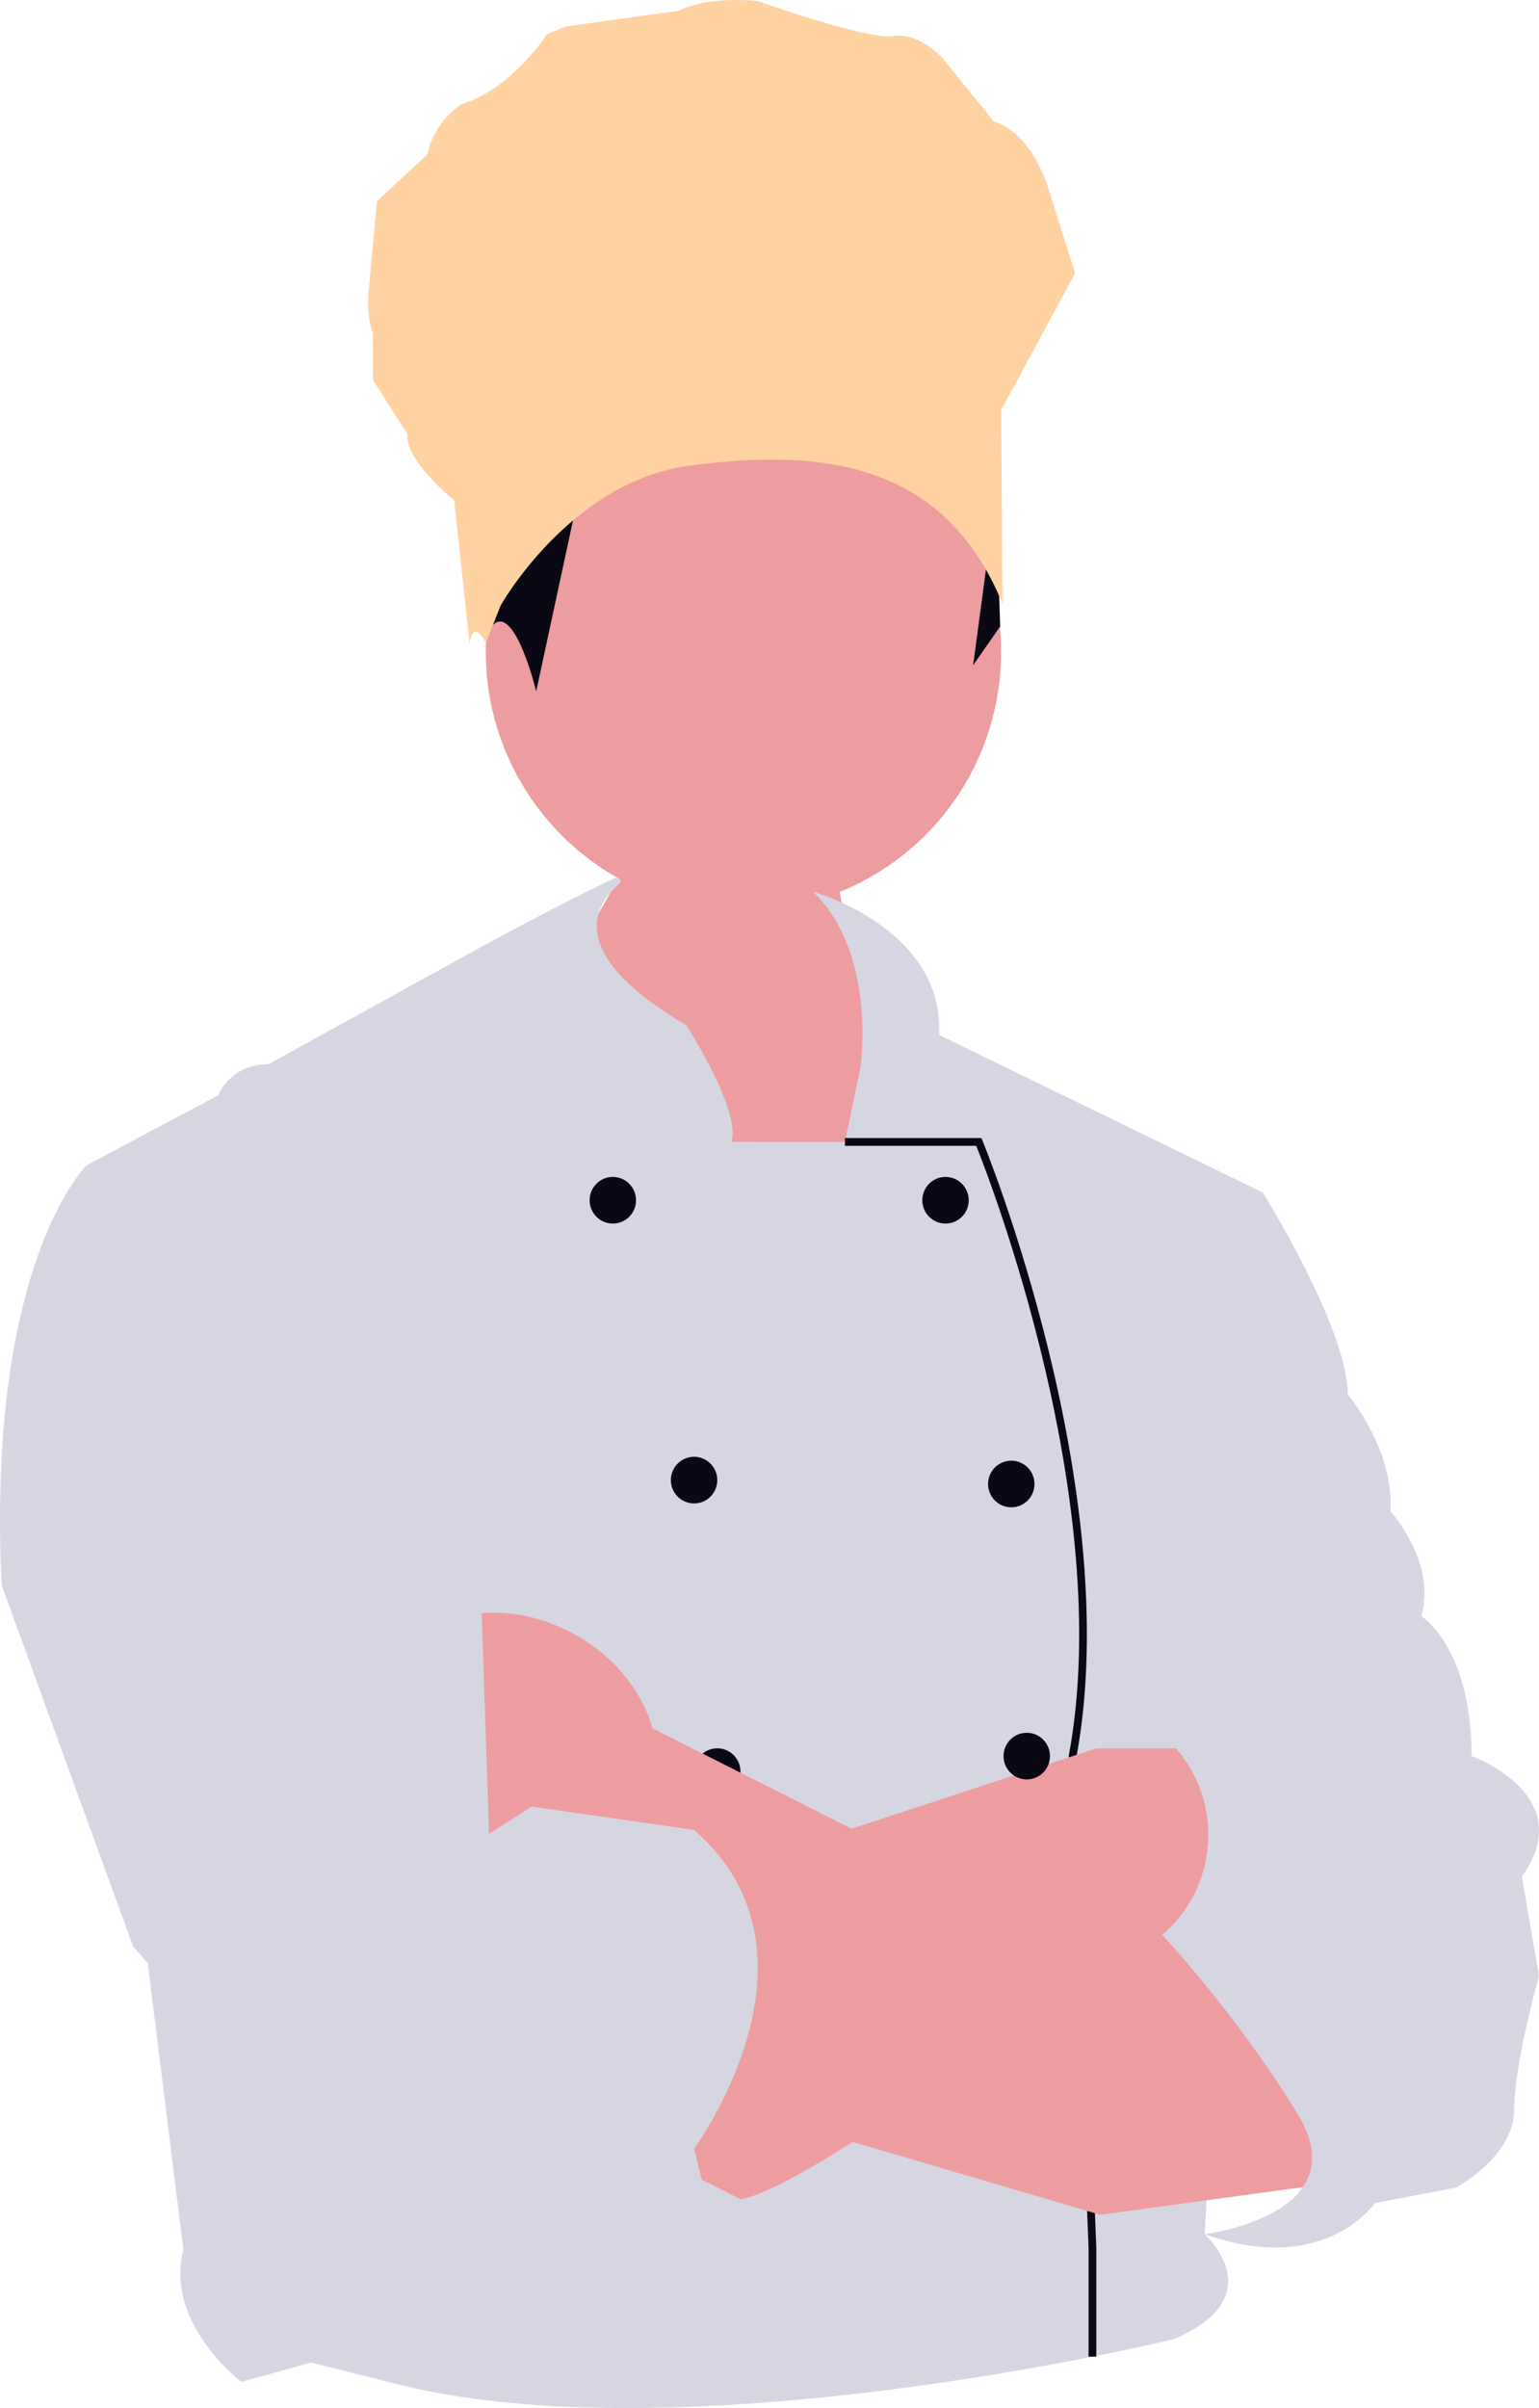 <svg width="165" height="258" viewBox="0 0 165 258" fill="none" xmlns="http://www.w3.org/2000/svg">
<g clip-path="url(#clip0_183_824)">
<path d="M106.768 75.401C109.825 60.394 100.188 45.74 85.243 42.67C70.298 39.601 55.704 49.278 52.647 64.285C50.168 76.456 56.039 88.393 66.318 94.108L53.157 117.191L94.839 147.385L98.572 115.317C98.572 115.317 91.431 104.509 90.034 95.565C98.328 92.199 104.841 84.861 106.768 75.401Z" fill="#ED9DA0"/>
<path d="M106.767 53.114L107.232 67.116L104.329 71.28" fill="#090814"/>
<path d="M90.587 122.348L92.246 114.435C92.246 114.435 94.087 102.185 87.166 95.534C87.166 95.534 101.247 99.429 100.687 110.888L135.38 127.762L129.158 239.375C129.158 239.375 136.624 246.038 125.841 250.619C125.841 250.619 72.754 263.53 41.648 255.2L33.353 253.118L25.888 255.2C25.888 255.2 17.593 248.953 19.666 241.041L15.934 211.055L9.298 124.846L23.399 117.35C23.399 117.35 24.643 114.018 28.791 114.018L49.943 102.357C49.943 102.357 60.082 96.765 66.003 94.05C66.398 93.869 66.727 94.393 66.398 94.677C63.344 97.312 61.007 102.441 73.583 109.854C73.583 109.854 79.493 118.996 78.404 122.338L90.587 122.348Z" fill="#D6D6E3"/>
<path d="M116.707 252.494H117.537V240.802L115.417 188.181C120.687 159.661 105.482 122.559 105.327 122.188L105.221 121.931H90.587V122.764H104.666C106.004 126.101 119.612 161.036 114.593 188.075L114.584 188.121L114.586 188.168L116.708 240.819L116.707 252.494Z" fill="#090814"/>
<path d="M69.85 196.895H88.34L117.546 187.316H126.081L135.38 198.126L124.596 207.307L119.619 209.389C119.619 209.389 87.269 234.377 79.389 235.627C71.509 236.876 66.947 234.377 66.947 234.377L69.85 196.895Z" fill="#ED9DA0"/>
<path d="M108.421 161.495C107.047 161.495 105.933 160.377 105.933 158.997C105.933 157.617 107.047 156.498 108.421 156.498C109.796 156.498 110.91 157.617 110.91 158.997C110.91 160.377 109.796 161.495 108.421 161.495Z" fill="#090814"/>
<path d="M110.08 190.648C108.706 190.648 107.592 189.529 107.592 188.149C107.592 186.769 108.706 185.651 110.08 185.651C111.455 185.651 112.569 186.769 112.569 188.149C112.569 189.529 111.455 190.648 110.08 190.648Z" fill="#090814"/>
<path d="M74.412 161.079C73.038 161.079 71.924 159.96 71.924 158.58C71.924 157.2 73.038 156.081 74.412 156.081C75.787 156.081 76.901 157.2 76.901 158.58C76.901 159.96 75.787 161.079 74.412 161.079Z" fill="#090814"/>
<path d="M76.901 192.314C75.527 192.314 74.412 191.195 74.412 189.815C74.412 188.435 75.527 187.316 76.901 187.316C78.275 187.316 79.389 188.435 79.389 189.815C79.389 191.195 78.275 192.314 76.901 192.314Z" fill="#090814"/>
<path d="M65.703 131.093C64.329 131.093 63.214 129.975 63.214 128.595C63.214 127.215 64.329 126.096 65.703 126.096C67.077 126.096 68.191 127.215 68.191 128.595C68.191 129.975 67.077 131.093 65.703 131.093Z" fill="#090814"/>
<path d="M101.371 131.093C99.996 131.093 98.882 129.975 98.882 128.595C98.882 127.215 99.996 126.096 101.371 126.096C102.745 126.096 103.859 127.215 103.859 128.595C103.859 129.975 102.745 131.093 101.371 131.093Z" fill="#090814"/>
<path d="M41.307 179.082C44.718 172.686 53.721 170.857 61.416 174.996C65.814 177.361 68.825 181.164 69.968 185.183L110.579 205.637L124.596 207.307L135.38 210.268L142.43 233.961L117.96 237.292L83.951 227.297L92.166 215.665L62.248 199.656C58.284 200.928 53.463 200.519 49.065 198.154C41.369 194.016 37.896 185.477 41.307 179.082Z" fill="#ED9DA0"/>
<path d="M9.298 124.846C9.298 124.846 -1.485 135.258 0.174 169.825L14.275 208.556C14.275 208.556 27.132 222.716 27.547 228.13C27.961 233.544 38.745 238.958 47.454 238.958C56.164 238.958 62.686 240.802 62.686 240.802L64.044 242.706L71.183 240.802L76.901 239.375L79.389 235.627L75.242 233.544L74.412 230.212C74.412 230.212 89.758 209.389 74.412 196.062L56.993 193.563L52.431 196.479L51.602 171.491L43.721 153.166" fill="#D6D6E3"/>
<path d="M135.38 127.762C135.38 127.762 144.504 142.338 144.504 149.418C144.504 149.418 149.481 155.248 149.066 161.912C149.066 161.912 154.043 167.326 152.384 173.157C152.384 173.157 157.776 176.488 157.776 188.149C157.776 188.149 169.388 192.314 163.167 201.06L165 211.744C165 211.744 162.338 221.05 162.338 226.048C162.338 231.045 156.117 234.377 156.117 234.377L147.407 236.043C147.407 236.043 142.015 243.956 129.158 239.375C129.158 239.375 145.748 237.292 139.112 226.464C132.476 215.636 124.596 207.307 124.596 207.307C130.536 202.25 131.228 193.3 126.138 187.383L123.47 184.282L128.329 164.827" fill="#D6D6E3"/>
<path d="M61.761 54.233L57.488 74.064C57.488 74.064 55.169 64.523 52.803 67.004C50.437 69.483 54.129 59.461 54.129 59.461L61.761 54.233Z" fill="#090814"/>
<path d="M107.489 64.716L107.334 43.933L115.265 29.267L112.361 20.105C112.361 20.105 110.702 14.275 106.555 13.025L101.163 6.362C101.163 6.362 98.675 3.446 95.772 3.863C92.868 4.279 81.256 0.115 81.256 0.115C81.256 0.115 76.071 -0.51 72.754 1.156L60.726 2.822L58.652 3.655C58.652 3.655 54.919 9.485 49.528 11.151C49.528 11.151 46.625 12.817 45.795 16.565L40.404 21.563L39.574 30.725C39.574 30.725 39.159 33.64 39.989 35.723V40.72L43.721 46.551C43.721 46.551 42.892 48.633 48.698 53.631L50.357 69.04C50.357 69.04 50.527 66.162 52.101 68.851L53.675 64.875C53.675 64.875 61.141 51.548 73.998 49.883C86.855 48.217 101.009 48.756 107.489 64.716Z" fill="#FFD2A1"/>
</g>
<defs>
<clipPath id="clip0_183_824">
<rect width="165" height="258" fill="white" transform="matrix(-1 0 0 1 165 0)"/>
</clipPath>
</defs>
</svg>
